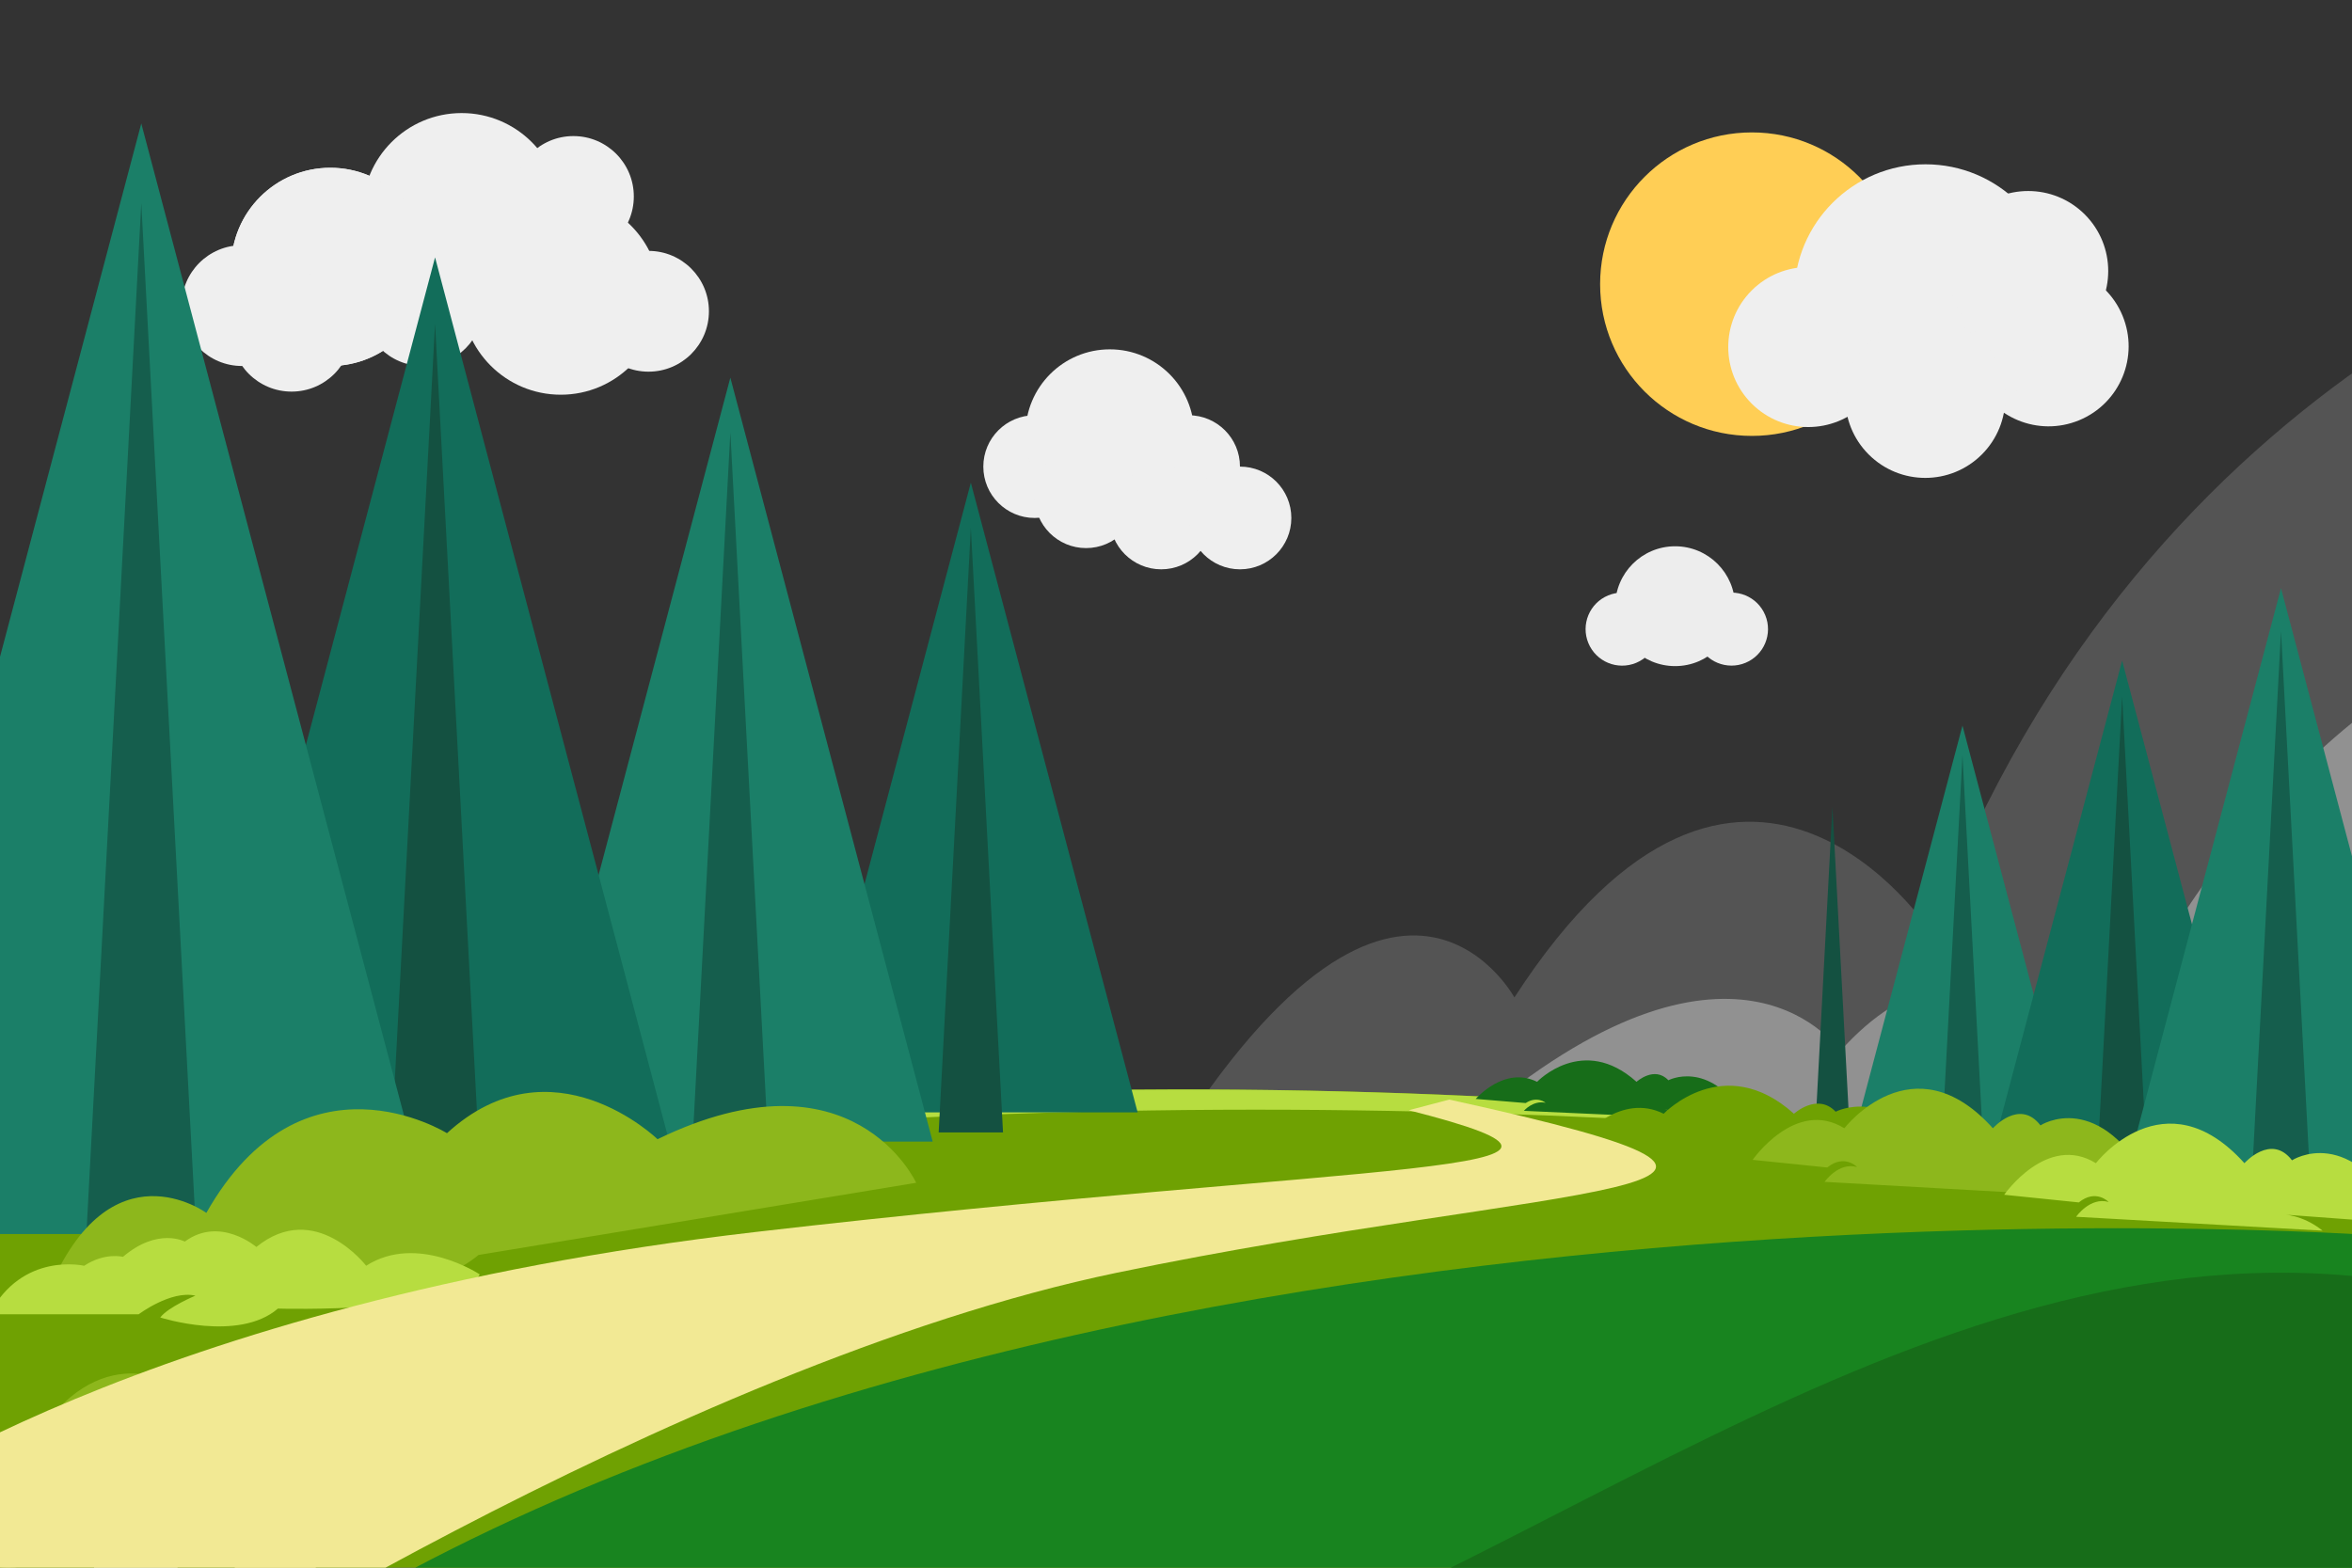 <?xml version="1.0" encoding="utf-8"?>
<!-- Generator: Adobe Illustrator 25.2.3, SVG Export Plug-In . SVG Version: 6.00 Build 0)  -->
<svg version="1.1" xmlns="http://www.w3.org/2000/svg" xmlns:xlink="http://www.w3.org/1999/xlink" x="0px" y="0px"
	 viewBox="0 0 750 500" style="enable-background:new 0 0 750 500;" xml:space="preserve">
<rect x="0" y="0" width="750" height="500" fill="#333333" stroke="none"/>
<style type="text/css">
	.st0{fill:#FFCE55;}
	.st1{fill:#EDEDED;}
	.st2{fill:#EFEFEF;}
	.st3{clip-path:url(#SVGID_2_);}
	.st4{fill:#545454;}
	.st5{fill:#919191;}
	.st6{fill:#6FA102;}
	.st7{fill:#B7DD40;}
	.st8{fill:#145141;}
	.st9{fill:#1B7F68;}
	.st10{fill:#155E4D;}
	.st11{fill:#126D5A;}
	.st12{fill:#FFEEA9;}
	.st13{fill:#EDE9D3;}
	.st14{fill:#18841F;}
	.st15{fill:#176D19;}
	.st16{fill:#8DB71C;}
	.st17{fill:#F2E994;}
</style>
<g id="BACKGROUND">
	<g>
		<circle class="st0" cx="558.64" cy="90.63" r="48.4"/>
		<g>
			
				<ellipse transform="matrix(0.924 -0.383 0.383 0.924 -37.48 213.183)" class="st1" cx="517.13" cy="200.8" rx="11.64" ry="11.64"/>
			
				<ellipse transform="matrix(0.924 -0.383 0.383 0.924 -34.826 226.53)" class="st1" cx="552.01" cy="200.8" rx="11.64" ry="11.64"/>
			<circle class="st1" cx="534.16" cy="193.34" r="19.11"/>
		</g>
		<g>
			
				<ellipse transform="matrix(0.707 -0.707 0.707 0.707 90.672 440.184)" class="st2" cx="576.69" cy="110.64" rx="25.52" ry="25.52"/>
			
				<ellipse transform="matrix(0.924 -0.383 0.383 0.924 7.376 258.364)" class="st2" cx="653.13" cy="110.64" rx="25.52" ry="25.52"/>
			<circle class="st2" cx="614" cy="94.28" r="41.88"/>
			
				<ellipse transform="matrix(0.707 -0.707 0.707 0.707 128.37 482.677)" class="st2" cx="646.83" cy="86.38" rx="25.52" ry="25.52"/>
			
				<ellipse transform="matrix(0.707 -0.707 0.707 0.707 90.143 471.319)" class="st2" cx="614" cy="126.85" rx="25.52" ry="25.52"/>
		</g>
		<g>
			<circle class="st2" cx="329.94" cy="148.82" r="16.38"/>
			<circle class="st2" cx="379.02" cy="148.82" r="16.38"/>
			<circle class="st2" cx="353.9" cy="138.31" r="26.89"/>
			<circle class="st2" cx="346.32" cy="158.43" r="16.38"/>
			<circle class="st2" cx="370.28" cy="165.2" r="16.38"/>
			<circle class="st2" cx="395.4" cy="165.2" r="16.38"/>
		</g>
		<g>
			<circle class="st2" cx="77.17" cy="97.47" r="19.26"/>
			<circle class="st2" cx="134.86" cy="97.47" r="19.26"/>
			<circle class="st2" cx="105.33" cy="85.12" r="31.61"/>
			<circle class="st2" cx="147.21" cy="67.67" r="31.61"/>
			<circle class="st2" cx="105.33" cy="85.12" r="31.61"/>
			<circle class="st2" cx="178.82" cy="94.28" r="31.61"/>
			<circle class="st2" cx="182.85" cy="62.66" r="19.26"/>
			<circle class="st2" cx="92.98" cy="105.64" r="19.26"/>
			<circle class="st2" cx="206.8" cy="99.28" r="19.26"/>
		</g>
		<g>
			<defs>
				<rect id="SVGID_1_" width="750" height="500"/>
			</defs>
			<clipPath id="SVGID_2_">
				<use xlink:href="#SVGID_1_"  style="overflow:visible;"/>
			</clipPath>
			<g class="st3">
				<g>
					<path class="st4" d="M758.4,404.79l-393.31-25.61c78.19-133.89,117.82-61.05,117.82-61.05
						c72.84-112.47,132.82-20.89,132.82-20.89c34.76-91.65,90.71-148.76,142.67-184.02V404.79z"/>
					<path class="st5" d="M758.4,400.86l-285.13-46.32c81.4-67.48,113.54-19.28,113.54-19.28c42.84-48.2,84.62,0,84.62,0
						c27-54.9,57.34-89.61,86.98-111.17V400.86z"/>
				</g>
				<g>
					<path class="st6" d="M-4.38,539.61V383.88c92.11-18.06,224.39-36.09,378.55-36.4c157.98-0.32,285.15,18.09,378.55,36.4
						c0,51.91,0,103.82,0,155.73H-4.38z"/>
					<path class="st7" d="M-4.38,392.95v-9.07c92.11-18.06,224.39-36.09,378.55-36.4c117.08-0.23,217.21,9.82,299.24,22.49
						C539.56,353.89,274.65,335.68-4.38,392.95z"/>
				</g>
				<g>
					<polygon class="st8" points="584.32,257.32 589.87,361.6 578.77,361.6 					"/>
				</g>
				<g>
					<polygon class="st9" points="590.9,363.18 660.68,363.18 625.79,231.42 					"/>
					<polygon class="st10" points="625.79,240.87 632.52,367.38 619.05,367.38 					"/>
				</g>
				<g>
					<polygon class="st11" points="634.47,370.17 718.93,370.17 676.7,210.69 					"/>
					<polygon class="st8" points="676.7,222.13 684.85,375.25 668.55,375.25 					"/>
				</g>
				<g>
					<ellipse class="st12" cx="87.78" cy="499.66" rx="13.01" ry="2.14"/>
					<path class="st13" d="M71.86,491.16c0,0.55,1.54,0.99,3.44,0.99c1.9,0,3.44-0.45,3.44-0.99c0-0.55-1.54-0.99-3.44-0.99
						C73.4,490.17,71.86,490.61,71.86,491.16z"/>
					<path class="st12" d="M44.61,483.89c0,1.18,4.76,2.14,10.64,2.14s10.64-0.96,10.64-2.14c0-1.18-4.76-2.14-10.64-2.14
						S44.61,482.71,44.61,483.89z"/>
					<path class="st13" d="M53.95,490.78c0,0.42,1.03,0.77,2.3,0.77c1.27,0,2.3-0.34,2.3-0.77s-1.03-0.77-2.3-0.77
						C54.98,490.02,53.95,490.36,53.95,490.78z"/>
					<path class="st12" d="M-7.28,502.34c0,1.35,4.45,2.45,9.95,2.45c5.5,0,9.95-1.1,9.95-2.45c0-1.35-4.45-2.45-9.95-2.45
						C-2.83,499.89-7.28,500.99-7.28,502.34z"/>
					<path class="st13" d="M61.76,514.2c0,0.76,1.75,1.38,3.9,1.38c2.16,0,3.9-0.62,3.9-1.38c0-0.76-1.75-1.38-3.9-1.38
						C63.5,512.82,61.76,513.44,61.76,514.2z"/>
					<path class="st13" d="M29.99,499.89c0,1.78,5.96,3.21,13.32,3.21c7.35,0,13.32-1.44,13.32-3.21c0-1.78-5.96-3.21-13.32-3.21
						C35.96,496.67,29.99,498.11,29.99,499.89z"/>
					<path class="st12" d="M68.11,473.64c0,0.34,1.47,0.61,3.29,0.61c1.82,0,3.29-0.27,3.29-0.61c0-0.34-1.47-0.61-3.29-0.61
						C69.58,473.02,68.11,473.3,68.11,473.64z"/>
					<ellipse class="st13" cx="23.33" cy="489.48" rx="7.96" ry="1"/>
					<path class="st13" d="M89.31,511.45c0,1.14,2.93,2.07,6.54,2.07c3.61,0,6.54-0.93,6.54-2.07c0-1.14-2.93-2.07-6.54-2.07
						C92.24,509.38,89.31,510.3,89.31,511.45z"/>
					<path class="st13" d="M92.52,484.01c0,0.82,2.98,1.49,6.66,1.49c3.68,0,6.66-0.67,6.66-1.49c0-0.82-2.98-1.49-6.66-1.49
						C95.51,482.52,92.52,483.18,92.52,484.01z"/>
					<path class="st12" d="M110.66,495.95c0,0.95,2.26,1.72,5.05,1.72c2.79,0,5.05-0.77,5.05-1.72c0-0.95-2.26-1.72-5.05-1.72
						C112.92,494.23,110.66,495,110.66,495.95z"/>
					<path class="st12" d="M40.17,520.97c0,0.95,2.26,1.72,5.05,1.72c2.79,0,5.05-0.77,5.05-1.72c0-0.95-2.26-1.72-5.05-1.72
						C42.43,519.25,40.17,520.02,40.17,520.97z"/>
					<path class="st12" d="M39.48,510.64c0,0.95,2.98,1.72,6.66,1.72c3.68,0,6.66-0.77,6.66-1.72c0-0.95-2.98-1.72-6.66-1.72
						C42.47,508.92,39.48,509.69,39.48,510.64z"/>
				</g>
				<g>
					<path class="st14" d="M759.57,394.14c0,0-457.62-34.1-703.48,154.33h707.07L759.57,394.14z"/>
					<path class="st15" d="M759.89,408.08l3.26,140.39H340.99C477.35,515.32,609.79,387.84,759.89,408.08z"/>
				</g>
				<g>
					<path class="st15" d="M470.57,350.49c0,0,9.17-10.65,19.57-5.45c0,0,14.61-15.36,31.71,0c0,0,5.7-5.2,10.16-0.5
						c0,0,12.63-6.69,24.03,10.9l-26.26-1.57c0,0,4.29-0.08,8.75,2.81l-52.6-2.39c0,0,2.97-3.47,6.94-2.56c0,0-2.72-2.31-6.36,0.08
						L470.57,350.49z"/>
					<path class="st6" d="M504.88,362.36c0,0,12.01-13.95,25.63-7.14c0,0,19.15-20.12,41.54,0c0,0,7.46-6.81,13.3-0.65
						c0,0,16.55-8.76,31.48,14.28l-34.4-2.06c0,0,5.62-0.11,11.47,3.68l-68.9-3.14c0,0,3.89-4.54,9.09-3.35c0,0-3.57-3.03-8.33,0.11
						L504.88,362.36z"/>
					<path class="st16" d="M558.88,369.92c0,0,13.69-19.69,29.24-10.07c0,0,21.84-28.39,47.37,0c0,0,8.51-9.61,15.17-0.92
						c0,0,18.88-12.36,35.9,20.15l-39.23-2.9c0,0,6.42-0.15,13.08,5.19l-78.59-4.43c0,0,4.44-6.41,10.36-4.73
						c0,0-4.07-4.27-9.5,0.15L558.88,369.92z"/>
				</g>
				<g>
					<polygon class="st9" points="676.64,379.12 778.07,379.12 727.36,187.59 					"/>
					<polygon class="st10" points="727.36,201.33 737.14,385.22 717.57,385.22 					"/>
					<path class="st7" d="M639.09,381.06c0,0,13.69-19.69,29.24-10.07c0,0,21.84-28.39,47.37,0c0,0,8.51-9.61,15.17-0.92
						c0,0,18.88-12.36,35.9,20.15l-39.23-2.9c0,0,6.42-0.15,13.08,5.19l-78.59-4.43c0,0,4.44-6.41,10.36-4.73
						c0,0-4.07-4.27-9.5,0.15L639.09,381.06z"/>
				</g>
				<g>
					<g>
						<polygon class="st11" points="362.77,354.79 256.39,354.79 309.58,153.93 						"/>
						<polygon class="st8" points="309.58,168.33 299.32,361.19 319.84,361.19 						"/>
					</g>
					<g>
						<polygon class="st9" points="297.41,364.1 168.36,364.1 232.89,120.44 						"/>
						<polygon class="st10" points="232.89,137.91 220.44,371.87 245.34,371.87 						"/>
					</g>
					<g>
						<polygon class="st11" points="216.83,377.03 60.62,377.03 138.73,82.09 						"/>
						<polygon class="st8" points="138.73,103.24 123.66,386.43 153.79,386.43 						"/>
					</g>
					<g>
						<polygon class="st9" points="138.84,393.58 -48.75,393.58 45.05,39.38 						"/>
						<polygon class="st10" points="45.05,64.78 26.95,404.87 63.14,404.87 						"/>
					</g>
				</g>
				<path class="st16" d="M209.67,363.34c0,0-33.57-32.61-67.14-1.92c0,0-46.04-28.78-76.73,25.42c0,0-30.69-22.54-50.36,24.94
					h52.75c0,0,10.55-13.43,29.25-12.95c0,0-17.27,6.71-21.58,17.74c0,0,54.67,1.92,76.73-16.31l139.56-23.02
					C292.15,377.25,272.01,333.12,209.67,363.34z"/>
				<path class="st16" d="M120.57,456.56c0,0-16.67-20.44-45.11-5.33c0,0-7.78-14-18.22-8.89c0,0-23.78-16.22-44.67,14.44h35.11
					l-8.44,3.78c0,0,35.78,12.67,51.78-0.89C91.01,459.67,109.24,467.44,120.57,456.56z"/>
				<path class="st7" d="M116.76,403.7c0,0-16.25-21.21-35.01-5.99c0,0-11.61-9.97-22.82-1.72c0,0-8.58-4.63-19.73,4.87
					c0,0-5.72-1.53-12.36,2.85c0,0-19.73-4.63-30.2,15.46h47.59c0,0,10.3-7.74,18.08-5.93c0,0-8.69,3.61-11.21,6.96
					c0,0,24.94,8,37.52-2.84c0,0,58.4,1.73,64.35-10.91C152.97,406.46,133.07,393.25,116.76,403.7z"/>
				<path class="st17" d="M462.13,350.7c139.32,30.51,35.7,25.83-105.93,55.21C214.57,435.3,40.17,548.47,40.17,548.47h-72.12
					l-13.63-65.96c0,0,89.31-66.73,286.43-89.57c197.12-22.84,289.86-18.1,208.38-38.84L462.13,350.7z"/>
			</g>
		</g>
	</g>
</g>
<g id="OBJECTS">
</g>
</svg>

